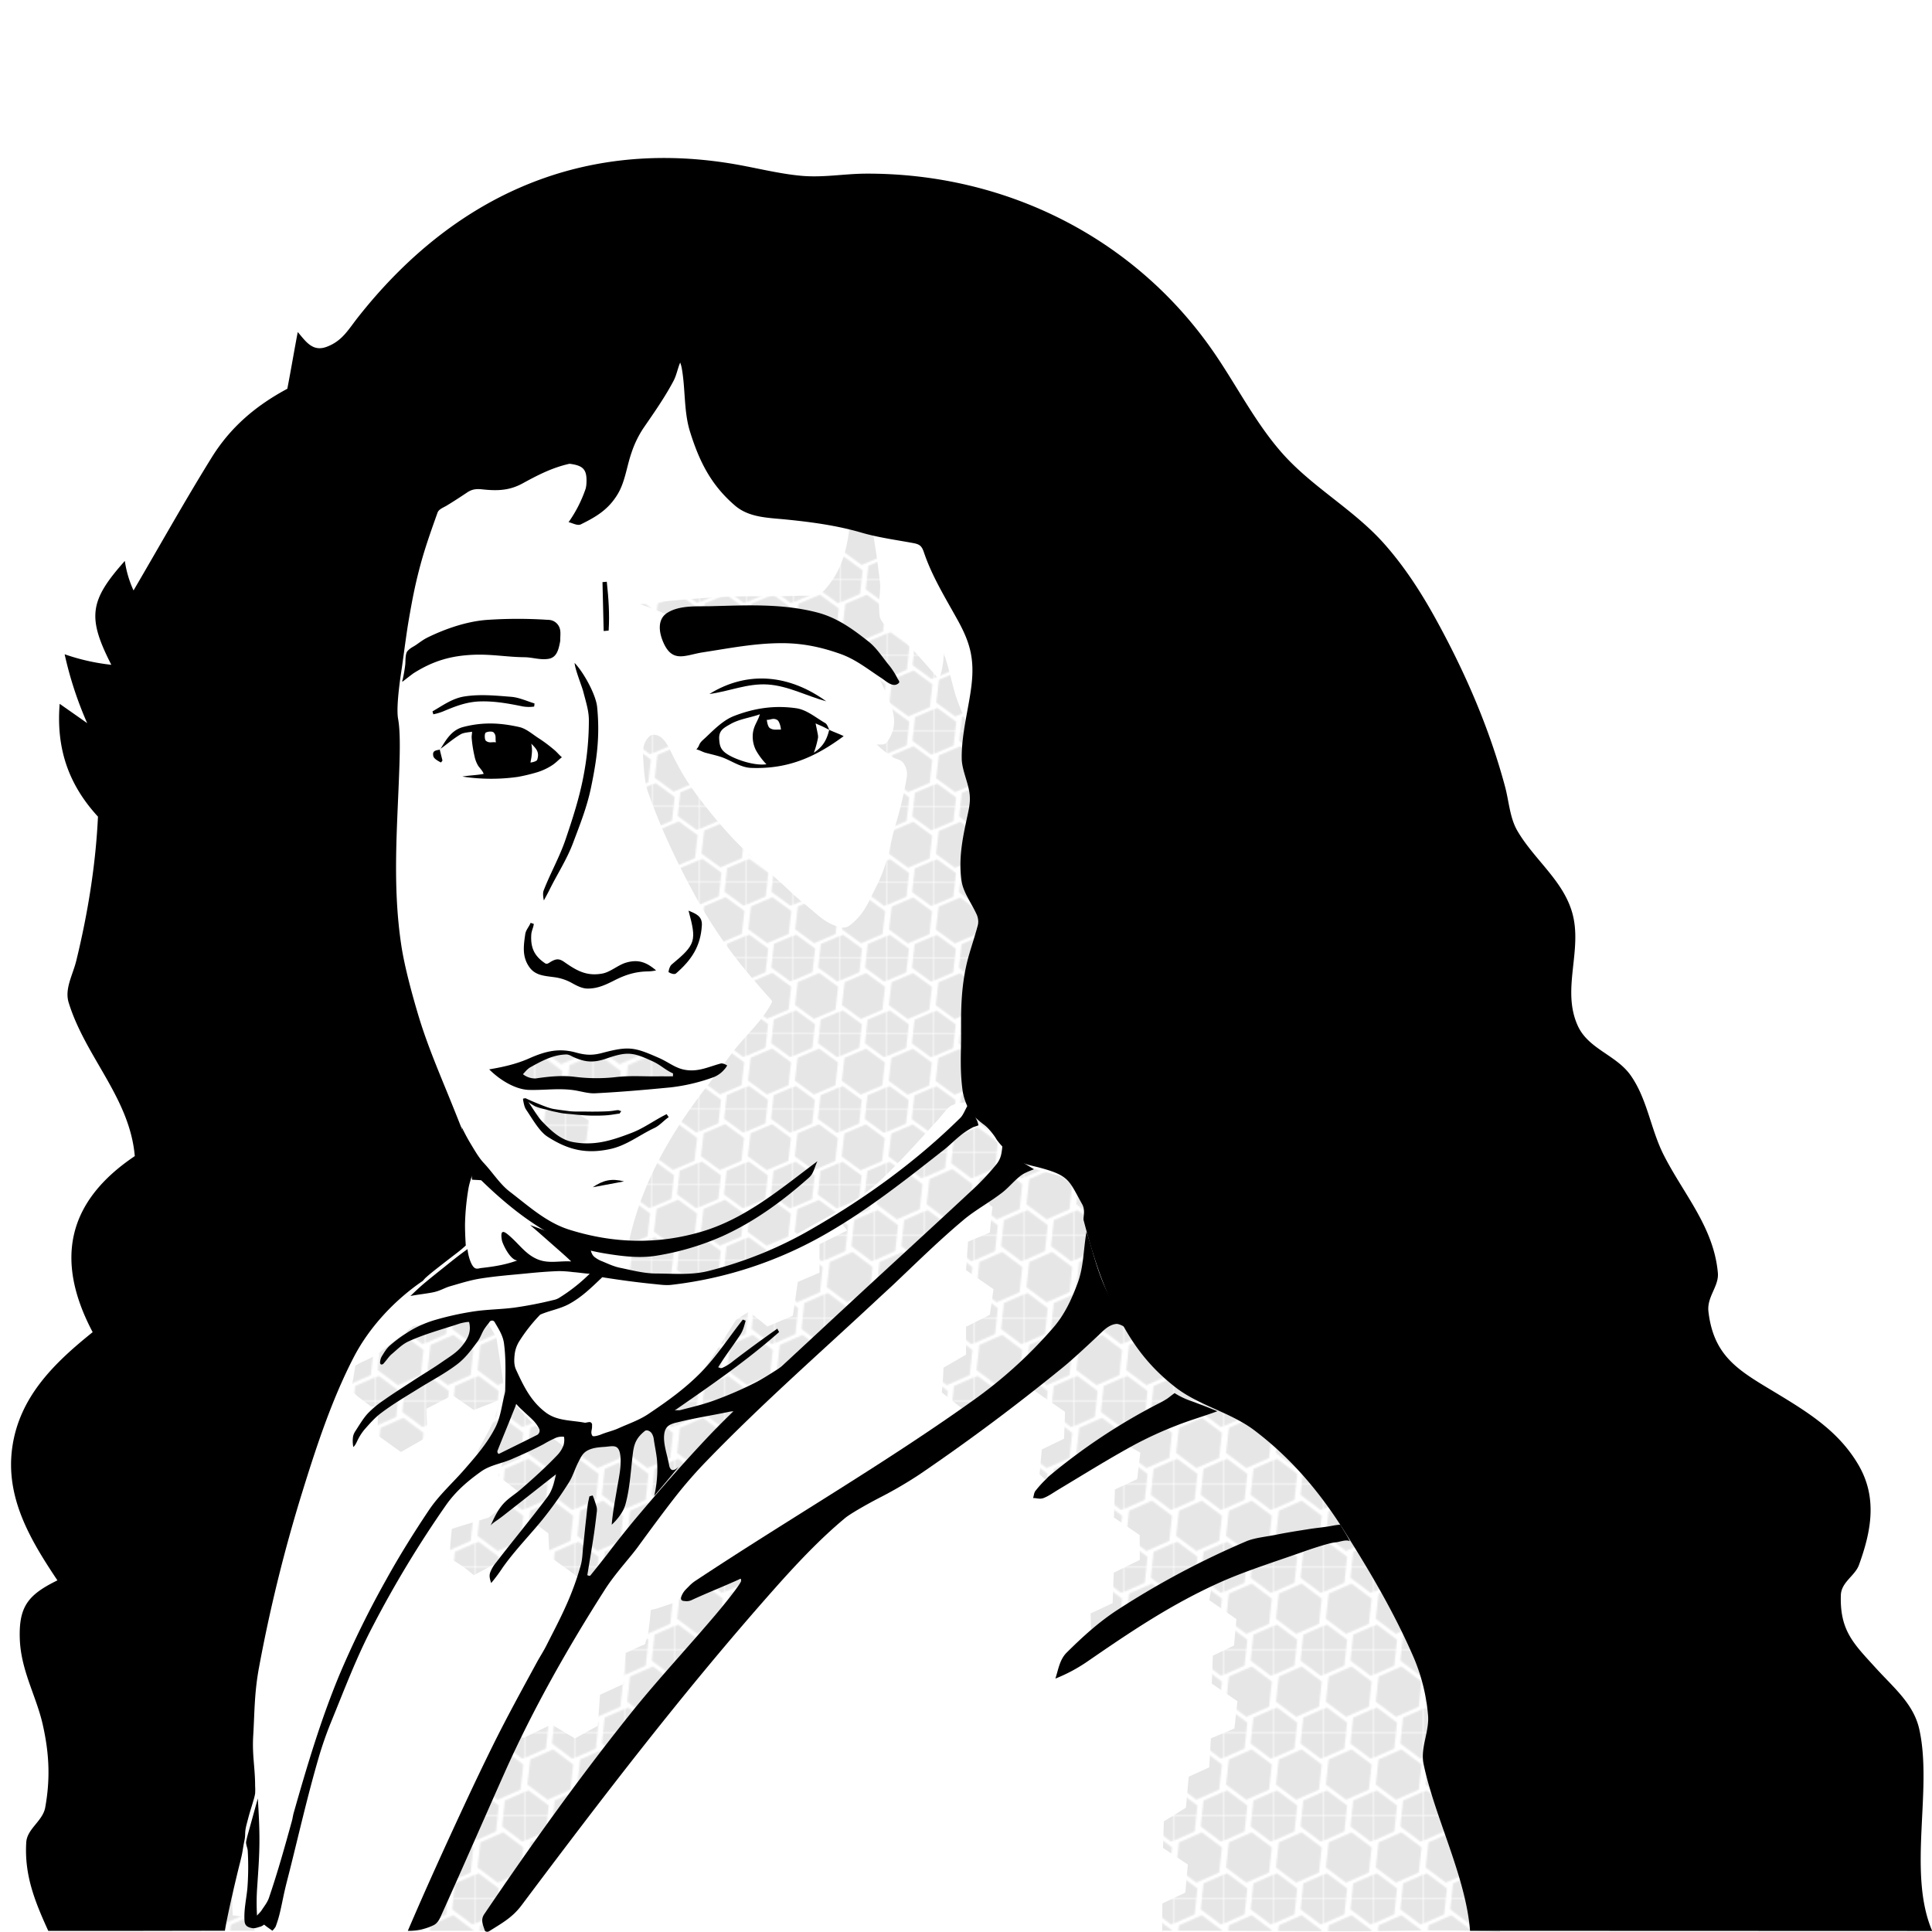 <svg xmlns="http://www.w3.org/2000/svg" xmlns:xlink="http://www.w3.org/1999/xlink" viewBox="0 0 1200.17 1200.14"><defs><style>.cls-1{fill:none;}.cls-2{opacity:0.1;}.cls-3{fill:url(#hexagone10);}.cls-4{fill:url(#hexagone10-5);}.cls-5{fill:url(#hexagone10-7);}.cls-6{fill:url(#hexagone10-9);}.cls-7{fill:url(#hexagone10-11);}</style><pattern id="hexagone10" data-name="hexagone10" width="30.5" height="49.5" patternTransform="translate(-14.38 -4.63) scale(1 1.03)" patternUnits="userSpaceOnUse" viewBox="0 0 30.5 49.5"><rect class="cls-1" width="30.5" height="49.5"/><polygon class="cls-2" points="43.02 58.62 28.77 64.69 16.25 55.57 17.98 40.38 32.23 34.31 44.75 43.43 43.02 58.62"/><polygon class="cls-2" points="12.52 58.62 -1.73 64.69 -14.25 55.57 -12.52 40.38 1.73 34.31 14.25 43.43 12.52 58.62"/><polygon class="cls-2" points="27.77 33.87 13.52 39.94 1 30.82 2.73 15.63 16.98 9.56 29.5 18.68 27.77 33.87"/><polygon class="cls-2" points="43.02 9.12 28.77 15.19 16.25 6.07 17.98 -9.12 32.23 -15.19 44.75 -6.07 43.02 9.12"/><polygon class="cls-2" points="12.52 9.12 -1.73 15.19 -14.25 6.07 -12.52 -9.12 1.73 -15.19 14.25 -6.07 12.52 9.12"/></pattern><pattern id="hexagone10-5" data-name="hexagone10" width="30.5" height="49.5" patternTransform="translate(-14.38 -4.97) scale(1 1.03)" patternUnits="userSpaceOnUse" viewBox="0 0 30.5 49.5"><rect class="cls-1" width="30.5" height="49.5"/><polygon class="cls-2" points="43.02 58.62 28.77 64.69 16.25 55.57 17.98 40.38 32.23 34.31 44.75 43.43 43.02 58.62"/><polygon class="cls-2" points="12.52 58.62 -1.73 64.69 -14.25 55.57 -12.52 40.38 1.73 34.31 14.25 43.43 12.52 58.62"/><polygon class="cls-2" points="27.77 33.87 13.52 39.94 1 30.82 2.73 15.63 16.98 9.56 29.5 18.68 27.77 33.87"/><polygon class="cls-2" points="43.02 9.12 28.77 15.19 16.25 6.07 17.98 -9.12 32.23 -15.19 44.75 -6.07 43.02 9.12"/><polygon class="cls-2" points="12.52 9.12 -1.73 15.19 -14.25 6.07 -12.52 -9.12 1.73 -15.19 14.25 -6.07 12.52 9.12"/></pattern><pattern id="hexagone10-7" data-name="hexagone10" width="30.5" height="49.5" patternTransform="translate(-59.78 77.41) rotate(0.1) scale(0.94)" patternUnits="userSpaceOnUse" viewBox="0 0 30.5 49.5"><rect class="cls-1" width="30.5" height="49.5"/><polygon class="cls-2" points="43.02 58.62 28.77 64.69 16.25 55.57 17.98 40.38 32.23 34.31 44.75 43.43 43.02 58.62"/><polygon class="cls-2" points="12.52 58.62 -1.73 64.69 -14.25 55.57 -12.52 40.38 1.73 34.31 14.25 43.43 12.52 58.62"/><polygon class="cls-2" points="27.77 33.87 13.52 39.94 1 30.82 2.73 15.63 16.98 9.56 29.5 18.68 27.77 33.87"/><polygon class="cls-2" points="43.02 9.12 28.77 15.19 16.25 6.07 17.98 -9.12 32.23 -15.19 44.75 -6.07 43.02 9.12"/><polygon class="cls-2" points="12.52 9.12 -1.73 15.19 -14.25 6.07 -12.52 -9.12 1.73 -15.19 14.25 -6.07 12.52 9.12"/></pattern><pattern id="hexagone10-9" data-name="hexagone10" width="30.5" height="49.5" patternTransform="translate(-102.5 -119.56) scale(1.17 1.22)" patternUnits="userSpaceOnUse" viewBox="0 0 30.5 49.5"><rect class="cls-1" width="30.5" height="49.5"/><polygon class="cls-2" points="43.02 58.62 28.77 64.69 16.25 55.57 17.98 40.38 32.23 34.31 44.75 43.43 43.02 58.62"/><polygon class="cls-2" points="12.52 58.62 -1.73 64.69 -14.25 55.57 -12.52 40.38 1.73 34.31 14.25 43.43 12.52 58.62"/><polygon class="cls-2" points="27.77 33.87 13.52 39.94 1 30.82 2.73 15.63 16.98 9.56 29.5 18.68 27.77 33.87"/><polygon class="cls-2" points="43.02 9.12 28.77 15.19 16.25 6.07 17.98 -9.12 32.23 -15.19 44.75 -6.07 43.02 9.12"/><polygon class="cls-2" points="12.52 9.12 -1.73 15.19 -14.25 6.07 -12.52 -9.12 1.73 -15.19 14.25 -6.07 12.52 9.12"/></pattern><pattern id="hexagone10-11" data-name="hexagone10" width="30.5" height="49.5" patternTransform="translate(-20.21 -0.5)" patternUnits="userSpaceOnUse" viewBox="0 0 30.5 49.5"><rect class="cls-1" width="30.5" height="49.5"/><polygon class="cls-2" points="43.02 58.62 28.77 64.69 16.25 55.57 17.98 40.38 32.23 34.31 44.75 43.43 43.02 58.62"/><polygon class="cls-2" points="12.52 58.62 -1.73 64.69 -14.25 55.57 -12.52 40.38 1.73 34.31 14.25 43.43 12.52 58.62"/><polygon class="cls-2" points="27.77 33.87 13.52 39.94 1 30.82 2.73 15.63 16.98 9.56 29.5 18.68 27.77 33.87"/><polygon class="cls-2" points="43.02 9.12 28.77 15.19 16.25 6.07 17.98 -9.12 32.23 -15.19 44.75 -6.07 43.02 9.12"/><polygon class="cls-2" points="12.52 9.12 -1.73 15.19 -14.25 6.07 -12.52 -9.12 1.73 -15.19 14.25 -6.07 12.52 9.12"/></pattern></defs><title>Samuel_Pepys_transparent</title><g id="Слой_2" data-name="Слой 2"><g id="Слой_1-2" data-name="Слой 1"><g id="Main_Samuel" data-name="Main Samuel"><path class="cls-1" d="M1200.1,1199.34q-600,.17-1199.9,0Q0,599.69,0,0,600.09.22,1200.17.31,1199.78,599.83,1200.1,1199.34Z"/><g id="shadows"><path class="cls-3" d="M300,816.75c2.76,4.65,5.55,9.29,8.33,13.93,1.82,11.71,3.59,23.36,5.44,35.1,5.92,6,12,13.65,18,19.12s12.1,8.29,17.94,13.35c6.45-1.09,9.32-.76,16.66-2s19.19-4,27.34-5.5c4.32-3.4,7.51-5.44,11.77-9.25s9.09-8.8,13.56-13.1,10.37-8.66,14.39-13.22,4.21-5.25,8.31-11.12,10.93-17.15,15.54-24.18c-1,2.68-2.13,5.53-3.18,8.28,1-2.75,2.19-5.6,3.18-8.28,2.69-1.84,5.33-3.39,8-5.1q5.71,4.63,11.46,9.26l15.78-6.69q1.53-10.53,3.08-21l13.47-5.76q0-8.84,0-17.65l17.18-8.57c-1.52-2-3-3.94-4.55-5.9l11.14-6.92c.38-.73.77-1.46,1.16-2.19q36.49-28.87,73-57.74l20.75,30.36c12.08,3.36,24.17,6.9,36.26,10.09C729.72,811.29,796,889,861.93,968.64c12.73,41,28.36,89.26,40.21,128.19s18.23,66.6,29.8,103.31c-34.29-2-64.36-.31-99.41-.41s-74.37-.39-110.43-.38c-.3,0-.35.72,0,.75-.33-5.92,0-11.79,0-17.7l14.22-6.7q.79-8.71,1.58-17.42l-15.44-10.34q.27-8.25.53-16.5l13.73-8.5,1.71-19.25,12.77-5.81,1-18,14.63-6.14,1.86-16.92-15.92-10.93q.33-8.7.67-17.4l13.14-6.28q.74-8.21,1.48-16.4l-16.86-11.8q1.41-7.86,2.8-15.73l-73.81,38.45c-.77-1.35-1.54-2.71-2.32-4.06-.13-3.46-.27-6.93-.4-10.39l13.7-6.4q.36-9.45.7-18.91l16.17-7.93-.06-15.43q-8-5.48-16-10.93l.63-17.45,13.84-6.39,1.92-16.47-6.67-3.74-49.19,23.51-6.74-6.34q.72-7.68,1.42-15.37L661,893.72c.18-5.57.52-11.09.57-16.7-4.33-3-10.09-6.95-14.08-9.72s-6.2-4.38-9.85-6.93c-11,6.87-22.2,13.44-33.2,20.27-3-2.46-5.07-4.27-8.3-6.87s-7.64-5.93-11.07-8.75c.13-2.83.59-6.57.76-9.14s.14-3.94.27-6.28c4.69-2.63,9.34-5.41,14-8.1,0-5.77,0-11.53,0-17.3l14.8-7.45c.75-5.3,1.52-10.6,2.27-15.9L600.11,789l1.26-17.67,13.54-5.69c.56-5.35.93-10.62,1.65-16-4.3-1.68-.42-6.31-8.48-2.57-38.55,33.86-99.61,85.4-132.74,115.3s-31.24,29.85-54,52.89-35.67,45.57-57.28,69.11c-6.73-6.74-15.16-11.71-22.71-17.6-.27-4.73-.47-9.48-.71-14.22-3.34-2.5-6.66-5-10-7.52l10.07-14.73Q324.84,950.51,309,970.72c-4.87,2.59-9.74,5.2-14.62,7.78-2.3-1.75-4.54-3.77-6.88-5.42s-4.69-3-7.12-4.44c-.11-2.75-.84-3.65-.75-6.83s.78-8.48,1.05-12.06c7.58-2.47,15.19-4.64,22.78-7l19.93-15.07-14-10.87c1-3,2-5.93,3.05-8.9-5.67-1.35-11.45-2.43-17-4.05,3.22-6.27,8.45-15,11-20.8s2.11-8.36,4-13.57c-5.4,2.33-10.73,4.26-16.11,6.4-4.39-3.07-8.79-6.11-13.19-9.16l-16.25,8.4q.3,8.73.62,17.45l-16.48,9.43L234.56,891.6l.24-18.07c-1.42.08-2.78.21-4.23.23-2.34-1.79-5.61-4.09-7.71-5.79s-3-2.8-4.82-4.4c1-5,2-10.22,2.66-15.21,5.45-3.36,8.29-3.5,14.3-7.68s15.17-11.93,21.7-16.9C271.22,821.23,285.53,819.1,300,816.75Z"/><path class="cls-3" d="M253.33,1199.39h48.78c55.6-72.8,107.27-144.94,163.19-217.48-5-.48-10.06-1-15.09-1.47l-22.77,9.42-2.41-.58c-1.55,1.93-2.92,3.86-4.62,5.78-3.3,1.12-9.16,3.15-11.86,4s-2.24.36-4.32,1.18c-.23,4.07-1,10.4-1.52,14s-1.37,4.17-2,7.17c-4.06,1.62-8.05,3.63-12.08,5.44q-.74,9.67-1.48,19.34l-14.41,6.62q-.69,9.62-1.37,19.22l-14.2,7.9-14.57-8.7-17.46,8.39c-1.51-.74-2.65-1.57-4.27-2.22s-4.06,1.59-4.47-1.73c-9.55,17.11-7.22,8.82-19.23,31.11S267.09,1173.12,253.33,1199.39Z"/><path class="cls-4" d="M127.3,1199.37h31l-3.39-8c-3.47-.5-6.9-1.3-10.41-1.52.06-3.73-.38-4.36-.19-8.77s1-9.64,1.2-15.55.35-15.42.52-22a61.8,61.8,0,0,0-6.87,1.87Q133.25,1172.43,127.3,1199.37Z"/><path class="cls-5" d="M397.67,375.26a45.39,45.39,0,0,0,6-.57c5.49-.66,10.9-1.35,16.14-1.79,11.87-1,23.54-2,35.33-2.32,13.83-.38,27.78,0,41.54-.48,5.2-.17,11.64.66,15.24-3.23,9.56-10.36,13.36-22.14,15.31-35.51,1.6-11-1.72-21.23-1-32,.28-4.07.9-6.17,4.94-7.84,2-.81,4.42,5.72,4.6,6.56a578.24,578.24,0,0,1,10.86,63.67c.58,5.4-.86,10.42-.55,15.55.26,4.2-.22,6.41,2.66,9.86,3.12,3.74,8.17,6,11.83,9.7,7.91,8,15.52,16.77,22.87,25.36.28-1.68,1.07-3.59,1.45-5.18a55.11,55.11,0,0,0,1.36-11.18c2.84,7.71,4.39,15.51,6.61,23.44,2.4,8.51,6.21,16.39,9.72,24.61,2.74,6.39,4.91,13.12,7.2,19.84,1.93,5.64.23,12.46,5.57,16.63,5.65,4.39,10.84,3,18.18,1.78,3.46-.55,10.29-2.65,13.29-5.66-3.26,7.7-6.67,14.49-13,20.43-4,3.78-10.46,5.22-14.79,8.55-3.21,2.45-4.23,4.43-5,8.48-1,5.63-.73,11.34-1.52,17.33-2,15.05-4.39,28.75-7.43,44.23-2.9,14.77-10.15,27.82-4.32,44.21.84,2.35,16.43,3.59,19.23,3.34,19.72-1.79,38.94-1.84,57.81-4.08,13.27-1.57,25-4.18,38-6,6.64-.94,13-2,19.94-2.47a12.89,12.89,0,0,1,9.95,3.16c.58.54.21,1.88-.42,2.49-6.25,6.13-14.09,12.54-21.85,16.1-19.6,9-40.22,15.41-60.13,21.89-20.9,6.8-39.06,14.64-60.57,20.13-3,.77-8.82.57-12.56,3-1.77,1.14-6.09,6.86-7.39,8.26-12.28,13.3-22.66,25.25-35.77,37.67-8.16,7.74-22.7,17.25-32,22.26-18.67,10.11-34.82,20-52.58,28.77-12.85,6.36-24.55,9.14-37.86,12.2-6.81,1.56-12.14-1.05-19.19-.25-3.51.4-12.2.07-13.57-4.11-2.73-8.35-2.24-16-.33-24.14,8.26-35.16,26.08-65.4,48.3-93.9,4.19-5.38,10.47-13.94,15-19.93,8.05-10.69,18.41-19.23,24.67-31.29.39-.75,0-1.36-.82-2.24-8.2-9.13-16.41-18.57-23.86-28.55a280.74,280.74,0,0,1-20.26-30.84c-12.29-21.86-23.32-44.77-31.74-68.54-2.59-7.33-2.68-14.62-3.26-22.43-.34-4.62.18-9.42,4-12.83,2.16-1.93,5.85-.65,7.79,1.17,2.65,2.48,4.35,5.94,5.8,9,1.82,3.88,4.64,9.09,6.58,12.48,7.78,13.58,23.47,32.23,32.43,41.63C468.94,535,479.65,543,490.34,553.26c5.63,5.42,9,7.73,12.74,11,6.62,5.68,10.4,9.17,17.41,11.37,5.42,1.7,7.3-.53,10.56-3.51,6.74-6.15,9.34-13.86,13.61-22a88.64,88.64,0,0,0,6.08-15.68c1.92-6.81,3.52-15,5.4-21.42a235,235,0,0,0,7.09-29.85,11.68,11.68,0,0,0-2.41-9.6c-1.44-1.77-4.35-2-6.29-3.21a69.42,69.42,0,0,1-9.92-7.89c1.69,0,5,.36,6.1-1.08,5.42-7.17,5.8-14.44,3-22.52a137.86,137.86,0,0,0-11-23.55c-4.26-7.53-8.67-13.44-15.44-19-1.94-1.59-5.76,1.42-8,1.86a53.43,53.43,0,0,1-15.2,1.2c-18.83-1.7-37.95-2.77-56.29-6.83C430.39,388.7,414.33,381.43,397.67,375.26Z"/></g><g id="wrinkles"><path d="M387.64,733.89q-9.72,1.79-19.42,3.63C374.72,733.08,380,731.92,387.64,733.89Z"/><path d="M375,392q-.36-15.18-.73-30.37l2.67-.25c1.09,10.15,1.81,20.14,1.15,30.34C377.1,391.83,376.07,391.93,375,392Z"/></g><g id="nose"><path d="M356.94,411.82c5.84,6.08,13.26,19.88,14,27.33,1.86,18.61-.27,33-3.76,49.91-2.53,12.26-6.85,23-11.13,34.41-3.93,10.5-9.87,19.46-14.83,29.53-.93,1.89-2.35,4.42-3.36,6.36-.42-1.74-.76-4.57-.15-6.15,4.21-10.88,9.85-20.69,13.58-31.62,4.41-13,8.56-25.73,11.15-39.33a182.37,182.37,0,0,0,3.37-34.77c0-5.85-1.65-10.8-3.5-17.93C361.46,426.23,357.32,416.2,356.94,411.82Z"/><path d="M331.6,573.93c-.25,2.42-1.42,4.19-1.57,6.7-.5,8,1.86,13.3,8.66,17.8,1.23.82,2.59-.49,3.5-1,3.47-2,5.3-2,8.55.31,7.59,5.29,13.64,8.76,23.28,7.07,5.2-.91,9.86-5.37,15-6.85,7.59-2.19,12.71-.14,18.54,4.86a25.8,25.8,0,0,1-5.47.63c-7.58.19-13.62,2.12-20.3,5.51-5.44,2.75-10.51,5.2-16.78,5.14-3.59,0-7.15-2-10.12-3.65A30.46,30.46,0,0,0,344,607c-6-.82-11.6-1.06-15.26-6.36-4.46-6.43-3.51-13-2.45-20.36.37-2.57,2.41-4.64,3.33-7C330.29,573.46,330.93,573.76,331.6,573.93Z"/><path d="M427.73,565.7c4.44,1.87,8.59,3.36,8.27,9.08-.75,13-6.31,21.45-16.06,29.92-1.05.92-3.57-.09-4.65-.79.13-1.57.81-3.82,2-4.79C432.41,586.58,432.74,584.48,427.73,565.7Z"/></g><g id="eyes"><path d="M515.1,453.38c3,1.43,6,2.41,9,3.91-17.9,13.28-35,20.62-57.57,19.73-6.9-.28-12.75-5-19.23-7-2.89-.89-5.93-1.58-8.91-2.37-1.94-.51-3.71-1.68-5.79-2.13,2.47-2.74.92-3,4.37-6.11,5-4.47,11.4-11.66,18.87-14.57,12.6-4.9,25-6.83,38.76-4.88,6.59.93,12.17,5.86,18,9.2,1.27.73,1.91,2.89,2.55,4.19-1.49-.65-3.18-1.61-4.61-2.25s-2.55-1.06-3.89-1.73c.49,2.43,1,4.75,1.45,7.21a8.43,8.43,0,0,1,.08,1.57,56.65,56.65,0,0,1-2.6,9.43C511.07,463.93,513.57,459.82,515.1,453.38Zm-39,21.37a41.73,41.73,0,0,1-6.53-8.75,18.85,18.85,0,0,1-1.87-10.5c.59-4.9,3.05-7.4,4.34-11.79-6.17,2.25-12.68,2.85-18.49,6.21-3.7,2.13-7.05,3.74-6.79,9s1.28,7.78,7.4,10.93C459.39,472.53,469.36,475.78,476.15,474.75Zm9-21.48c0-1.68-1-5.29-2.25-6-2.6-1.54-4,0-6.5-.09.18,1.56.69,4.37,1.93,5.15C480.76,453.83,482.7,453,485.18,453.27Z"/><path d="M273.55,465.39c3.66-6.06,7.05-11.94,14.32-13.81,12-3.08,22.59-2.64,34.73.07,4.48,1,8.6,4.86,12.68,7.37a93.23,93.23,0,0,1,8.91,6.72c1.7,1.37,3.15,3.24,4.86,4.68-2.85,2.17-3.71,3.62-7.28,5.72a36.87,36.87,0,0,1-8.18,3.62,112.53,112.53,0,0,1-11.84,2.84,118,118,0,0,1-34.54-.2c4.38-.78,8.89-.8,13.25-1.65-.58-1.91-2.68-3.82-3.57-5.31a19,19,0,0,1-2.1-5.61,80.1,80.1,0,0,1-1.75-11c-.19-1.72.21-2.67.2-4.27-2.12.37-5.19.52-7,1.55-4.78,2.8-8.48,6.17-12.89,9.26C273.47,465.41,273.49,465.5,273.55,465.39Zm28.11-10.22c-.84,1-.58,4.42.17,5,2.21,1.74,3.89.53,6.26,1-.6-2.27.44-4.12-1.37-6.1C305.81,454.09,302.87,454.4,301.66,455.17Zm28.4,6.87a20.63,20.63,0,0,1,.41,4.18c0,1.31-.14,2.28-.27,3.55s-.48,2.65-.67,3.9c1,0,3.89-.76,4.18-1.67C335.25,467.25,333.2,465.17,330.06,462Zm-56.89,3.63c-2.54.54-4.72.62-4,4,.38,1.79,3.14,3.07,4.69,4a5.45,5.45,0,0,0,1-1.24c-.57-2.27-1.15-4.57-1.7-6.83C273.09,465.54,273.22,465.66,273.17,465.67Z"/><path d="M440.66,431.12c24.08-14.94,50.12-11.79,72.6,4.54-12.13-3.3-23.77-9.65-36.39-10.45S452.94,429.51,440.66,431.12Z"/><path d="M268.67,441.9c6.38-3.64,12.18-8,19.61-9.22,9.75-1.57,19.4-.59,29.2.18,5,.39,9.76,2.66,14.55,4.12a11.42,11.42,0,0,1-.23,1.95,23.1,23.1,0,0,1-7.1-.1c-8.84-1.82-17.47-3.36-26.35-3.11-8.52.24-15.46,3-23.19,6.25a32.06,32.06,0,0,1-6,1.75C269,443.12,268.83,442.54,268.67,441.9Z"/></g><g id="eyebrows"><path d="M347.88,398.89a6.49,6.49,0,0,0,.16-1.26c-.05-2.89.58-5.81-.81-8.48a7.5,7.5,0,0,0-6.74-4.09,281.25,281.25,0,0,0-38.51.06c-12.18,1-24.88,5.34-35.78,10.6-3.4,1.64-5.07,3.08-7.9,5-2,1.33-3.21,1.66-5.08,3.64-1.53,1.63-1.27,6-1.45,8.34a94.58,94.58,0,0,1-1.64,9.52c-.52,2.78-.82-.77.08,1.15,1-.86,6.24-4.86,6.64-5.12,12.66-8,23.8-11,37.89-11.53,10.72-.38,20.5,1.45,31,1.55,5.13.05,9.82,1.85,15,1S347,403.41,347.88,398.89Z"/><path d="M558.31,424.31c-3.42,3.29-8-1.29-10.45-2.88-8.83-5.76-16.28-11.87-25.93-15.26-12.44-4.39-24-6.74-37.25-6.63-16.36.15-31.15,3.08-48.06,5.69-11.12,1.72-19.24,7.25-25-7.25-2.29-5.75-3.24-13.42,2.95-17.31,7.7-4.84,18.76-3.89,27.12-4.1,22.56-.57,44-1.72,65.72,3.84,12.45,3.18,22.35,10.35,32.28,18.26,5.11,4.07,8.63,9.87,12.8,14.84a46.19,46.19,0,0,1,5,7.85C558.15,422.65,559.15,423.5,558.31,424.31Z"/></g><path id="hair" d="M1192.24,1074.09c-3.53-15.68-15.87-25.67-26.92-37.84-13.73-15.11-22.44-23.12-21.78-45.24.25-8.26,8.77-12,11.26-18.86,7.75-21.29,11.56-42.11-.53-62.5s-30.41-31.89-50.72-44.18c-22.47-13.6-38.93-22.06-42.25-50.69-1.07-9.23,6.58-15.71,5.85-24-2.5-28.48-21.36-49-33.68-73.36-8.12-16.08-10.1-34.6-20.49-49.38-8.91-12.69-26.21-16.31-32.82-30.75-10.43-22.77,3.28-47.14-3.58-70.63-5.85-20-23.6-32.73-34-50.59-4.72-8.14-5.15-18.15-7.64-27.44-9.67-36.05-24.54-70.37-42.49-103.11-9.36-17.09-19.74-33.28-32.69-47.85-19.19-21.58-45.28-35.34-64.19-57.22-16-18.48-27.14-40.48-40.85-60.58-49.11-72-129.87-112.33-216.77-112-13.89.06-26.59,2.61-40.48,1.31-15-1.41-29.43-5.4-45-7.84C359.15,86.7,280.77,123.05,222.46,197c-6.31,8-9.79,14.74-19.42,18.4-8.81,3.35-13-3.19-18.07-9.14-2.24,11.63-4.21,23.55-6.48,35.24-19.47,10.45-35.23,23.73-47,42.71-16.75,27-32.43,55.11-48.54,82.58a66.43,66.43,0,0,1-5.4-18.34c-22,24.69-23.43,35.07-8.39,64.53a130.91,130.91,0,0,1-29-6.54,226.76,226.76,0,0,0,14,42.78q-8.53-6-17.09-12c-2.2,27.31,5.19,49.86,23.79,70.08-1.42,30.17-6.35,60.28-13.46,89.46-2.17,8.88-7.4,17.48-4.73,26.1C53.15,656.72,80.6,682,83.73,718.18c-42.3,28.42-49.68,64.88-26.17,109.36-23.64,19-45.32,39.87-49.89,71.26s11.17,57.79,28,82.93c-18.11,8.88-24,16.16-23.38,36.08s10.21,35.55,14.28,53.59,4.72,33.71,1.52,51.41c-1.52,8.44-11.26,13.23-11.78,21.64-1.26,20.48,5.37,36.78,13.67,55H89l50.71-.09c1.69-10.44,7.19-33.64,9.29-41.88s1.63-8.32,2.78-13.78c.85-4.07.2-4.56.91-8.2.3-1.53.67-2.81,1.16-4.7s1.09-4.11,1.79-6.41c.46-1.51,1.2-3.83,1.72-5.7a32.81,32.81,0,0,0,1.12-4.52,37.77,37.77,0,0,0,0-4.76c0-11.32-1.91-19.15-1.18-31.19.87-14.32.63-26.33,3.58-42.29A956.24,956.24,0,0,1,188,926.19c8.36-27,18.18-57,31.91-83.4,9.55-18.32,25.13-35.06,42.59-47,.28-.19,1.24-1.38,1.52-1.66,2-1.89,5.25-4.48,7.11-5.94,3.49-2.74,6.39-5,9.53-7.41s5.82-4.38,8.69-7.08c-.29-4.2-.56-10.59-.45-14.42a153,153,0,0,1,2-20.34c1-6.16,3.08-9.53,3.95-15.44-2.1-5.13-5-14.7-6.69-19.06-3.92-9.87-5.77-14.57-9.69-24.17-6.28-15.39-13.26-31.91-18.34-48.71-3.89-12.91-8.7-30.52-10.71-43.47-5.94-38.33-2.5-75.16-1.29-112.87.3-9.51.5-21.47-.82-28.59-1.54-8.33,2.06-29.89,2.35-31.95,1.8-12.91,2.93-21.89,4.35-30.1,2.06-11.87,3.57-19.69,6.09-29.59,3.35-13.19,7.23-24,11.69-36.51.77-2.17,3.56-3.12,5.47-4.26,4.19-2.51,9.17-5.77,13-8.34,3.3-2.22,6.22-2.22,9.49-1.87,9.31,1,16.76.72,24.86-3.71,9.53-5.22,18.37-9.76,29-12.17a1.4,1.4,0,0,1,.46,0c8.66,1.13,10.72,3.85,10.21,12.54a16,16,0,0,1-.48,2.93,80.88,80.88,0,0,1-10.6,20.78c2.24.41,5.47,2.41,7.63,1.35,9.6-4.72,17-9.16,22.71-18.49,4.78-7.74,5.72-17.34,8.78-26.09a63.88,63.88,0,0,1,7.28-15.05c6.63-9.66,13.32-19.12,18.84-29.57,1.83-3.45,2.53-7.7,4.1-11.31a21.31,21.31,0,0,1,1,3.67c2.29,12.74,1.22,26.61,5,38.94,5.76,18.56,13,33.31,28,46.2,8.79,7.57,20.57,7.56,31.95,8.71,15.79,1.58,31.5,3.69,46.91,8.21,10.37,3,21.4,4.46,32,6.43,3.88.73,5.2,1.76,6.54,5.72,5,14.83,13.2,28.07,20.83,41.85s10.65,23.83,8.76,40.43c-1.6,14.11-6.39,30.77-6.09,46.06.13,6.12,3.24,13,4.48,19.26,1,4.93.63,8.68-.5,14-3,14-6.23,27.59-4.11,42.44,1,7.12,6.14,13.8,9.24,20.58a10.62,10.62,0,0,1,.93,6.69c-2.2,8.82-5.52,17.36-7.42,26.34-2.57,12.14-3.14,24-3,36.57,0,2.5,0,5.22,0,8.18-.18,10.81-.65,20.34.89,31.88.58,4.35,3,11.76,6.83,15.76a61.85,61.85,0,0,0,6.17,5.3c2.8,1.91,6.51,6.66,7.69,8.69,1.87,3.2,6,6.95,7.08,8.61,4,6.4,15.08,8.29,19.42,9.43,19.39,5.1,18.75,8,27.17,23,2.07,3.7.42,8.23.84,9.84,6.08,23.24,13,44.47,24.18,64.77,8.7,15.82,18.59,27.84,32.74,38.91,14.57,11.42,34.31,15.63,49.1,26.8,22.2,16.79,39.69,37.16,54.67,60.64,16.48,25.84,32.29,52.59,44.51,80.87a116.9,116.9,0,0,1,8.74,35.26c1,10.2-4.86,20.39-2.77,30.46,6.73,32.58,26.3,70.14,28.88,103.7l287.08.1C1184.75,1163.09,1200.74,1111.88,1192.24,1074.09Z"/><g id="clothes"><path d="M826,948.1c-4.1.71-8.69,1.1-12.81,1.77-6.71,1.07-14.13,2.2-20.51,3.52s-13.27,1.82-18.78,4.2a525.92,525.92,0,0,0-79.7,42.47c-11.66,7.6-21.66,16.69-31.59,26.56-4.38,4.36-5.13,10.46-7,16.13A100.17,100.17,0,0,0,675.7,1032c26.62-18.33,52-35.47,82.14-49,15.15-6.81,33.39-12.59,51.6-19,1.27-.45,16.15-5.72,20.46-5.92,1.88-.08,6.58-2,8.63-.63-1.65-3.58-3.95-6.85-5.88-10.29C830.32,947.25,828.32,947.69,826,948.1Z"/><path d="M729.66,865.4c-1.55,1.1-2.85,2.2-4.42,3.34a54.73,54.73,0,0,1-6,3.37,370.34,370.34,0,0,0-67.77,45.06c-.62.53-1,1.07-1.62,1.67a65.23,65.23,0,0,0-6.69,7.39c-.91,1.29-.88,2.9-1.42,4.35,2.31,0,4.22.89,6.53,0,3.22-1.23,6.05-3.34,9.09-5.16,15.79-9.46,31.47-19.28,47.69-28.1a238.16,238.16,0,0,1,25.47-11.66c8.41-3.35,17.22-5.86,25.72-9-5.68-2.38-11.12-4.45-17-6.59A47.93,47.93,0,0,1,729.66,865.4Z"/><path d="M693.38,822.43c-5.09.62-8.51,4.76-11.66,7.68-6.63,6.18-15.53,14.52-21.77,19.59-29.29,23.81-57.33,44.8-88.68,66.18a260.81,260.81,0,0,1-23.4,13.75C541.54,932.83,529,939.75,525,943c-16.46,13.7-31.27,29.72-44.2,44.29-55.85,63-106.56,129.27-156.91,196.42-5.68,7.57-12.29,11.08-20.07,16-.87.55-2.37.38-2.68-.55-1.23-3.72-2.67-6.6-.3-10.1C330,1146,359.47,1104.72,392.08,1064c16.3-20.37,34.87-40.18,52.69-61.23,2.83-3.34,12.08-14.5,15-19.38.77-1.29.74-1.58.34-2.71-9.93,4.57-21.07,8.92-30.64,13.38a7.51,7.51,0,0,1-4.17.51c-3.21-.06-2.21-2.48-1.72-3.59,1.23-2.74,2.69-3.79,4.5-5.69a23.55,23.55,0,0,1,4.38-3.58C490.4,943.33,550.76,908.56,607.21,868a281.24,281.24,0,0,0,46.7-42.82c7.4-8.38,11.56-17.62,15.39-27.74,4-10.53,3.65-21.31,5.65-32.26,3.59,10.74,5.33,19.43,9.81,30.55,3.6,8.92,10.08,20.53,15,29.5C698.5,824,695,822.23,693.38,822.43Z"/><path d="M642.3,726.33c-3.85-2.44-7.94-4.51-11.47-7.46-3.16-2.63-5.44-6.08-8.08-9.19a37.48,37.48,0,0,1-.88,7.82,14.84,14.84,0,0,1-2.78,5.64,155.48,155.48,0,0,1-14.19,15.22c-25.33,23.63-51.15,47.18-76.25,70.44-22.81,21.13-42.27,39.26-65.84,61-4.69,4.32-15.95,15.35-21.8,21.53-16.39,17.34-30.45,33.39-46.65,52.61-2.69,3.19-10.87,13.33-14.89,18.64-3.36,4.45-9,11.53-12.81,16.21-.78.27-1.16-.08-1.82-.27,1.35-8.22,2.77-16.43,4-24.66.71-4.72,1.29-9.46,1.83-14.2a9.43,9.43,0,0,0,0-3.35A71.34,71.34,0,0,0,368.2,929c-.69.18-1.37.32-2.05.57-.31,1.53-.77,3.46-1,4.93-.43,2.93-.69,5.8-1,8.61-.68,5.63-1.15,11.19-1.81,16.76-.49,4.21-.44,8.45-1.57,12.52a179.66,179.66,0,0,1-9.31,25.44c-3.71,8.3-8,16.38-12.1,24.5-1.84,3.62-4.06,7-6,10.58-9.21,16.94-18.54,33.89-27.08,51.16-5.93,12-11.76,24.21-17.42,36.36-11.84,25.43-24.49,53.16-35.51,79a34.84,34.84,0,0,0,15.95-3.47c2.59-1.2,3.89-4,5-6.59,13-28.76,26.19-59.08,39-87.8,17.62-39.59,39.72-78.5,62.59-114.29,6.42-10,15.48-19.61,20.41-26.4,7.9-10.85,16.53-22.48,22.17-29.71a280,280,0,0,1,20.87-24c34.29-35.48,70.53-67.14,106.14-100.4,3.52-3.29,6.65-6.09,9.92-9.18,14.2-13.47,28.06-27.1,43-39.65,7.53-6.34,16.47-11.1,24.3-17.19,3.78-2.94,7-6.93,10.86-10C636.05,728.65,639.31,727.56,642.3,726.33Z"/><path d="M607.84,699.05c-1-4.8-4.14-8.32-6.72-12.3-1.46,2.31-2.67,5.82-4.59,7.71-27.42,27-58.22,49.3-91.43,68.5a248.63,248.63,0,0,1-65,26.58c-10.59,2.66-21.39,1.63-32.24,1.58-7.72,0-15.17-2-22.75-3.58-3.75-.76-7.24-2.42-10.82-3.92a17.57,17.57,0,0,1-5.14-2.9c-1.58-1.38-2.19-3.6-2.45-5.69-12.42-4.77-24.93-9.49-37.37-14,4.63,3.94,10.41,9.07,14.68,12.83s7,6.09,10.84,9.76c-7.17-.5-13.93,1.53-20.82-1.3-7.32-3-11.14-9-17.38-14.46-2.46-2.14-6.35-5.57-4.86,2.64.38,2.07,5.07,12.37,9.61,12.48-7.39,2.7-14.48,3.83-22.47,4.72-1.82.21-3.45,1.24-5.2-1.21s-3-7.23-3.3-10.5C286,779,279,784.69,275.37,787.61c-4.74,3.77-7.23,5.78-11.14,9-3.49,2.92-6.14,5.46-9.3,8.48,4.43-.91,10.73-1.52,14.72-2.43s6.65-2.68,9.87-3.6c6.45-1.84,12.36-3.76,18.68-4.78,9.81-1.58,19.51-2.28,29.21-3.24,6.72-.67,13.28-1.21,19.89-1.43a74.26,74.26,0,0,1,8.63.62c3,.22,5.78.65,8.86.94.54,0,2.16.16,2.68.28,3,.67,5.06,1.72,8.09,2.2,10.06,1.58,20.54,3,30.72,4,3.58.35,7.25.92,10.74.51A249.77,249.77,0,0,0,513.88,766c25.87-14.91,49.33-33.56,72.82-52,3.06-2.4,5.95-5.38,9.18-8a44.89,44.89,0,0,1,8.84-5.89C604.78,700.15,607.85,699.09,607.84,699.05Z"/><path d="M153,1145.71a4.56,4.56,0,0,1-.12-1.56c.53-2.87,1.45-5.91,2.22-8.67,1.72-6.16,3.34-12.16,5.06-18.26.54,8.71,1.05,17.69,1,26.36,0,9.48-.74,18.88-1.35,28.2a133.72,133.72,0,0,0-.14,18.23c.74-1,2-2.08,2.63-3,1.76-2.73,3.76-5.09,4.8-8.13,5.36-15.74,9.84-31.72,14.25-47.75.44-1.6.62-3.27,1.07-4.86,8.2-28.87,16.81-57.77,28.27-85.46a591.29,591.29,0,0,1,29.19-59.48c8.19-14.81,17.18-29.21,26.56-43.21,6.3-9.41,14.6-16.71,21.91-25.11s14.19-16.21,19.32-26.18c3.33-6.46,4.1-14.19,5.91-21.26a12.77,12.77,0,0,0,.27-2.91c.14-9.43.49-18.83-.78-28.21-.67-4.92-3.38-9-5.8-13.16a1.81,1.81,0,0,0-2.15-.85c-.83.21-1.13,1-1.58,1.56a39.15,39.15,0,0,0-2.69,3.6c-1.56,2.46-2.43,5.39-4.15,7.72-3.79,5.11-7.49,10.18-12.55,14.06-7.57,5.8-16,10.15-24.05,15.16s-16.15,9.73-23.78,15.56c-3.64,2.78-6.55,6.15-9.69,9.68a32.39,32.39,0,0,0-4.15,6.24c-.71,1.31-1.59,3.79-3,4.86a19.17,19.17,0,0,1-.13-6.63,9.44,9.44,0,0,1,1.48-3.33c2.42-3.72,4.72-7.7,7.69-10.93a61.65,61.65,0,0,1,9.94-8.23c5.63-4,11.44-7.62,17.19-11.42,6.36-4.21,12.87-8,19.15-12.4,4.31-3,8.79-5.58,12.15-9.73,3.68-4.53,5.92-8.79,4.48-14.86-.13-.54-5,.56-5.75.81-10.85,3.62-21.68,6.43-32,11.17-4,1.86-6.92,5-10.28,7.8-1.68,1.38-2.84,3.26-4.24,4.85-.61.69-1,1.48-1.88,1.64s-1.21-.62-1.16-1.34a8.3,8.3,0,0,1,1.09-3.78c1.5-2.42,2.94-4.92,5.08-6.74a86.67,86.67,0,0,1,14.4-10.16,68.28,68.28,0,0,1,13.68-5.66,184.43,184.43,0,0,1,24.32-5.33c8.23-1.21,16.55-1.22,24.78-2.3a241.82,241.82,0,0,0,24.36-4.73,10.76,10.76,0,0,0,3.27-1.2,107.35,107.35,0,0,0,23.85-20c4.56.76,9.16,1.48,13.7,2.3a18.81,18.81,0,0,0-6.33,1c-1.84.54-3.57,3.14-4.46,4-6.62,6.32-12.52,12.11-20.29,16.35-5.81,3.16-12,4-18,6.64a101.63,101.63,0,0,0-12.81,16.23,19.78,19.78,0,0,0-3,8c-.39,3.35-.61,6.88.79,9.92,4.76,10.35,9.29,19.79,18.62,26.73,7,5.21,15.72,4.65,24.07,6.24.82.15,3-.79,3.79-.17,1.09.89.71,1.31.75,2.52.09,2.1-1.11,3.63.19,5.76.55.9,4.61-.47,5.07-.66,3.76-1.58,7.67-2.4,11-3.91,6.48-2.94,13-5.09,18.8-9,11.61-7.79,22.6-15.64,32.43-25.62s17.48-21.95,26.16-32.93c.59.14,1.17.44,1.77.64-.88,3.09-1.46,5.81-3.26,8.59-3.33,5.15-6.89,9.86-10.47,15.17-.82,1.21-2.44,3.71-3.33,5.16.86.31,1.49.78,2.48.42a29,29,0,0,0,7-4.39c9-6.9,18-13.46,27.27-20,.34.72.73,1.41,1.09,2.11-20.32,18-42.67,33.29-64.93,48.74,1-.37,2.55,0,3.45-.23,8.24-2.16,15-3.61,23.14-6.76a230.54,230.54,0,0,0,24.35-10.73c3.83-2,12.41-7.4,16.69-10.32-6.12,6.36-13.92,13.62-20.09,19.6-3.8,3.69-5.65,5.82-9.1,9.24a9.36,9.36,0,0,0-4-.11c-10.3,2.17-20.75,3.78-31.06,6.26-5.16,1.23-9.23,1.8-9.85,8.18-.59,5.95,2.07,12.82,3.11,19,.15.95.92,3,2.36,2.86s2.46-1.09,3.51-2q-7.48,9.06-15.13,18a74.42,74.42,0,0,0,1.75-21.59c-.37-4.73-1.48-9.23-2.08-13.83a8.35,8.35,0,0,0-1.29-3.45c-.88-1.36-3.07-2.37-4.25-1.4-4.88,4-6.57,7.32-7.38,13.64-1.36,10.53-1.74,21.2-4.61,31.84-1.26,4.71-4.92,9.37-8.57,12.75.59-7.5,2.18-15.73,3.4-23,1.17-6.93,2.91-14.42,1.82-20.84s-4.75-4.87-9.45-4.54c-3.52.24-7.2.5-10.27,2-3.62,1.72-4.59,4.35-6.36,7.75-2,3.94-3.3,8.5-5.74,12.38a239.66,239.66,0,0,1-16.13,22.71c-5.45,6.73-11.29,13-16.87,19.69-2.78,3.34-5.51,6.74-8.12,10.45a100.23,100.23,0,0,1-7.17,9.64c-.67-2.21-1.38-4.16-.63-6.48a21,21,0,0,1,3.69-6.28c10.47-13.62,21.56-26.92,31.85-40.67,3.2-4.27,4.2-9,5.38-14.13-9.61,7.48-18.91,14.87-28.58,22.42-2.47,1.93-5,4-7.87,6-1.07.76-3.36,2.19-4.24,3.5,2.3-4.86,4.29-9.54,8-13.64,3.08-3.43,7.16-5.81,10.71-8.88,7.87-6.79,15.52-13.71,22.77-21.3A18.07,18.07,0,0,0,350,898a11.63,11.63,0,0,0,.37-5.46,10.74,10.74,0,0,0-4.71.49,68.63,68.63,0,0,0-8,4.11c-6.6,3.47-13.18,6.45-19.92,9.35-6.27,2.7-13.21,3.61-18.84,7.59-8.44,6-15.83,12.36-21.84,20.92a673.24,673.24,0,0,0-45.77,75.76c-10,19.13-17.5,39.17-25.71,59.19a228.1,228.1,0,0,0-7.94,23c-6.61,22.8-11.9,46-17.67,69-1,4-2.06,7.92-3,12-1.15,4.93-2,9.81-3.26,14.88a70,70,0,0,1-2.5,8.06,13.68,13.68,0,0,1-2,2.48c-1.9-1.38-3.35-2.29-5.15-3.81a7.32,7.32,0,0,1-2.34,1.31c-1.55.38-3.39,1.2-4.92.92-2.67-.48-4.63-1.33-4.87-4.27-.56-6.93,1.12-13.73,1.76-20.64a173.91,173.91,0,0,0,.22-22.94C153.86,1148.39,153.23,1147.19,153,1145.71ZM319.6,875.07c-.65,1.63-1.35,3.27-2,4.95-2.79,7-5.69,13.92-8.43,20.9a1.77,1.77,0,0,0,.4,2.12c.23.23.55,0,.83-.12,7.6-3.77,15.19-7.46,22.8-11.31a3,3,0,0,0,1.58-1.33,2.89,2.89,0,0,0,.26-2.5,20.52,20.52,0,0,0-3.82-5.43c-1.81-1.86-3.88-3.62-5.74-5.39-1-.94-2.31-2.14-3.14-3s-1-1.08-1.69-1.81A26.58,26.58,0,0,1,319.6,875.07Z"/><path d="M286.73,699.94c2.19,10.92,5.34,21.74,6.51,32.9,1.89.1,3.78.19,5.66.33,16.45,16,33.92,29.93,55,39.38,8.32,3.73,17.31,5.47,26.26,6.79,9.47,1.4,18.88,2.25,28.36.58A165.81,165.81,0,0,0,449,767.82c19.9-9.07,37.35-21.86,53.6-36.33,3-2.67,3.47-6.84,5.2-10.13-22.57,16.85-44.37,35.57-71.85,43.72s-54.88,7.38-82.16-1.15c-14.3-4.47-25.16-14.51-37.14-23.67-6.1-4.66-10.57-11.89-16.2-17.88-2.81-3-5.27-7.19-7.75-11.33A121.78,121.78,0,0,1,286.73,699.94Z"/></g><g id="lips"><path class="cls-6" d="M417.84,670c.07-.77,1.88-2.62,2-3.41-4.19-3.07-8.89-6.82-13.69-9-10.6-4.77-18.84-6-30.46-3.2-7.72,1.85-15.35,3.76-23.4.52a6,6,0,0,0-3.09-.35c-8.22,2-14.9,3.71-21.83,8.49-1.79,1.24-3,4.93-4.34,6.51,1.78,1.4,5.62,3.5,7.67,3.1,8.43-1.65,16.41-2.05,24.62-2.36,9.16-.36,17.92,2.21,26.78,2.23,9.51,0,18.63-3.81,28-3.37C412.78,669.31,415.2,669.78,417.84,670Z"/><path class="cls-7" d="M325.2,683.2c.06,1.08,0,0,.23,1.08,1.68,2.51,4.33,5.6,5.94,7.86s2.06,3.7,3.45,5.81c2.77,2.22,5.57,4.5,8.42,6.74,2.9.82,6.24,4,9,4.74s5.13.7,7.59,1.14,3.71.64,6.1.88c-.17-4.5.43-10.69.32-15.18-4.85-2.49-8.13-5.87-13.58-5.54-3.58.22-2.16.06-6.49-.87-3.73-.81-7.26-1.12-11.76-3.3C330.64,684.76,329.7,684,325.2,683.2Z"/><path d="M303.91,664.3c8.32-1.41,16.77-3.26,24.71-6.78,10.06-4.48,18.53-6.62,29.12-3.69,6.4,1.77,10.62,1.8,16.62.2,16.44-4.39,20-3.39,34.76,3.06,6.69,2.92,10.48,6.67,17.16,7.61,7.88,1.11,13.91-2,21.28-4,1.36-.36,3,.45,4.16,1.18a12.24,12.24,0,0,1-2,2.74,16.74,16.74,0,0,1-6.15,4.42,115.48,115.48,0,0,1-26.91,6.44c-15.85,1.54-31.08,2.87-46.95,3.68-4.4.23-9.21-1.4-13.75-2-9.32-1.22-17.22.11-27.06-.09C320.15,676.94,310.25,670.71,303.91,664.3Zm114.16,4.29a11.56,11.56,0,0,1,.05-1.77c-5-2.22-7.5-5.15-12.82-7.59-11.74-5.37-15.33-6.24-28.16-1.81-8.51,3-13.86,2.61-22-1.3a8.33,8.33,0,0,0-3-1.08c-8.35.05-15.45,3.94-22.61,7.91-1.85,1-3.26,2.86-4.68,4.35a12.24,12.24,0,0,0,7.92,2.64c8.51-1.25,16.21-2,24.38-1a107.93,107.93,0,0,0,26,.1c9.37-1,17.51-.23,26.69-.42C412.54,668.61,415.4,668.67,418.07,668.59Z"/><path d="M415.38,694c-3.08,2.07-5.5,5.13-8.9,6.73-9.41,4.4-17.36,11-27.81,13.14-14.59,3.06-25.77.54-38.72-7.87-5-3.27-9.42-11.28-13.15-16.73-1.07-1.57-1.67-4.65-1.9-6.65a3.37,3.37,0,0,1,1.74-.18c3,3.74,7,10.93,9.94,14,5.88,6.15,11.62,11.55,19.27,13,13.58,2.51,24.22-1,36.54-5.7,7.77-3,14.34-8,21.73-11.62C414.5,692.64,414.94,693.28,415.38,694Z"/><path d="M326.56,682.34a.23.23,0,0,1,.14,0c.53.25,4.36,2,6.89,3,2.72,1.08,7.27,3.07,10.55,3.6s5.81.83,9.26,1.28,7.58.22,11.35.3,10.12,0,13.32-.22,3.32-.47,5.87-.69a.3.3,0,0,1,.13,0c.46.16,1,.36,1.54.52a.25.25,0,0,1,.14.4,9.26,9.26,0,0,0-.78,1.11.26.26,0,0,1-.19.13c-2.7.32-4.31.72-7.32,1s-8,.33-11.24.22-7.34-.43-10-.73-4.12-.33-6.29-.62-3.71-.72-5.71-1.11-3.76-1-5.73-1.46a38.64,38.64,0,0,1-6.06-1.85,52.68,52.68,0,0,1-5.72-3.65c-.55-.35-1.44.8-1.54.19a11.54,11.54,0,0,0-.23-1.19Z"/></g></g></g></g></svg>